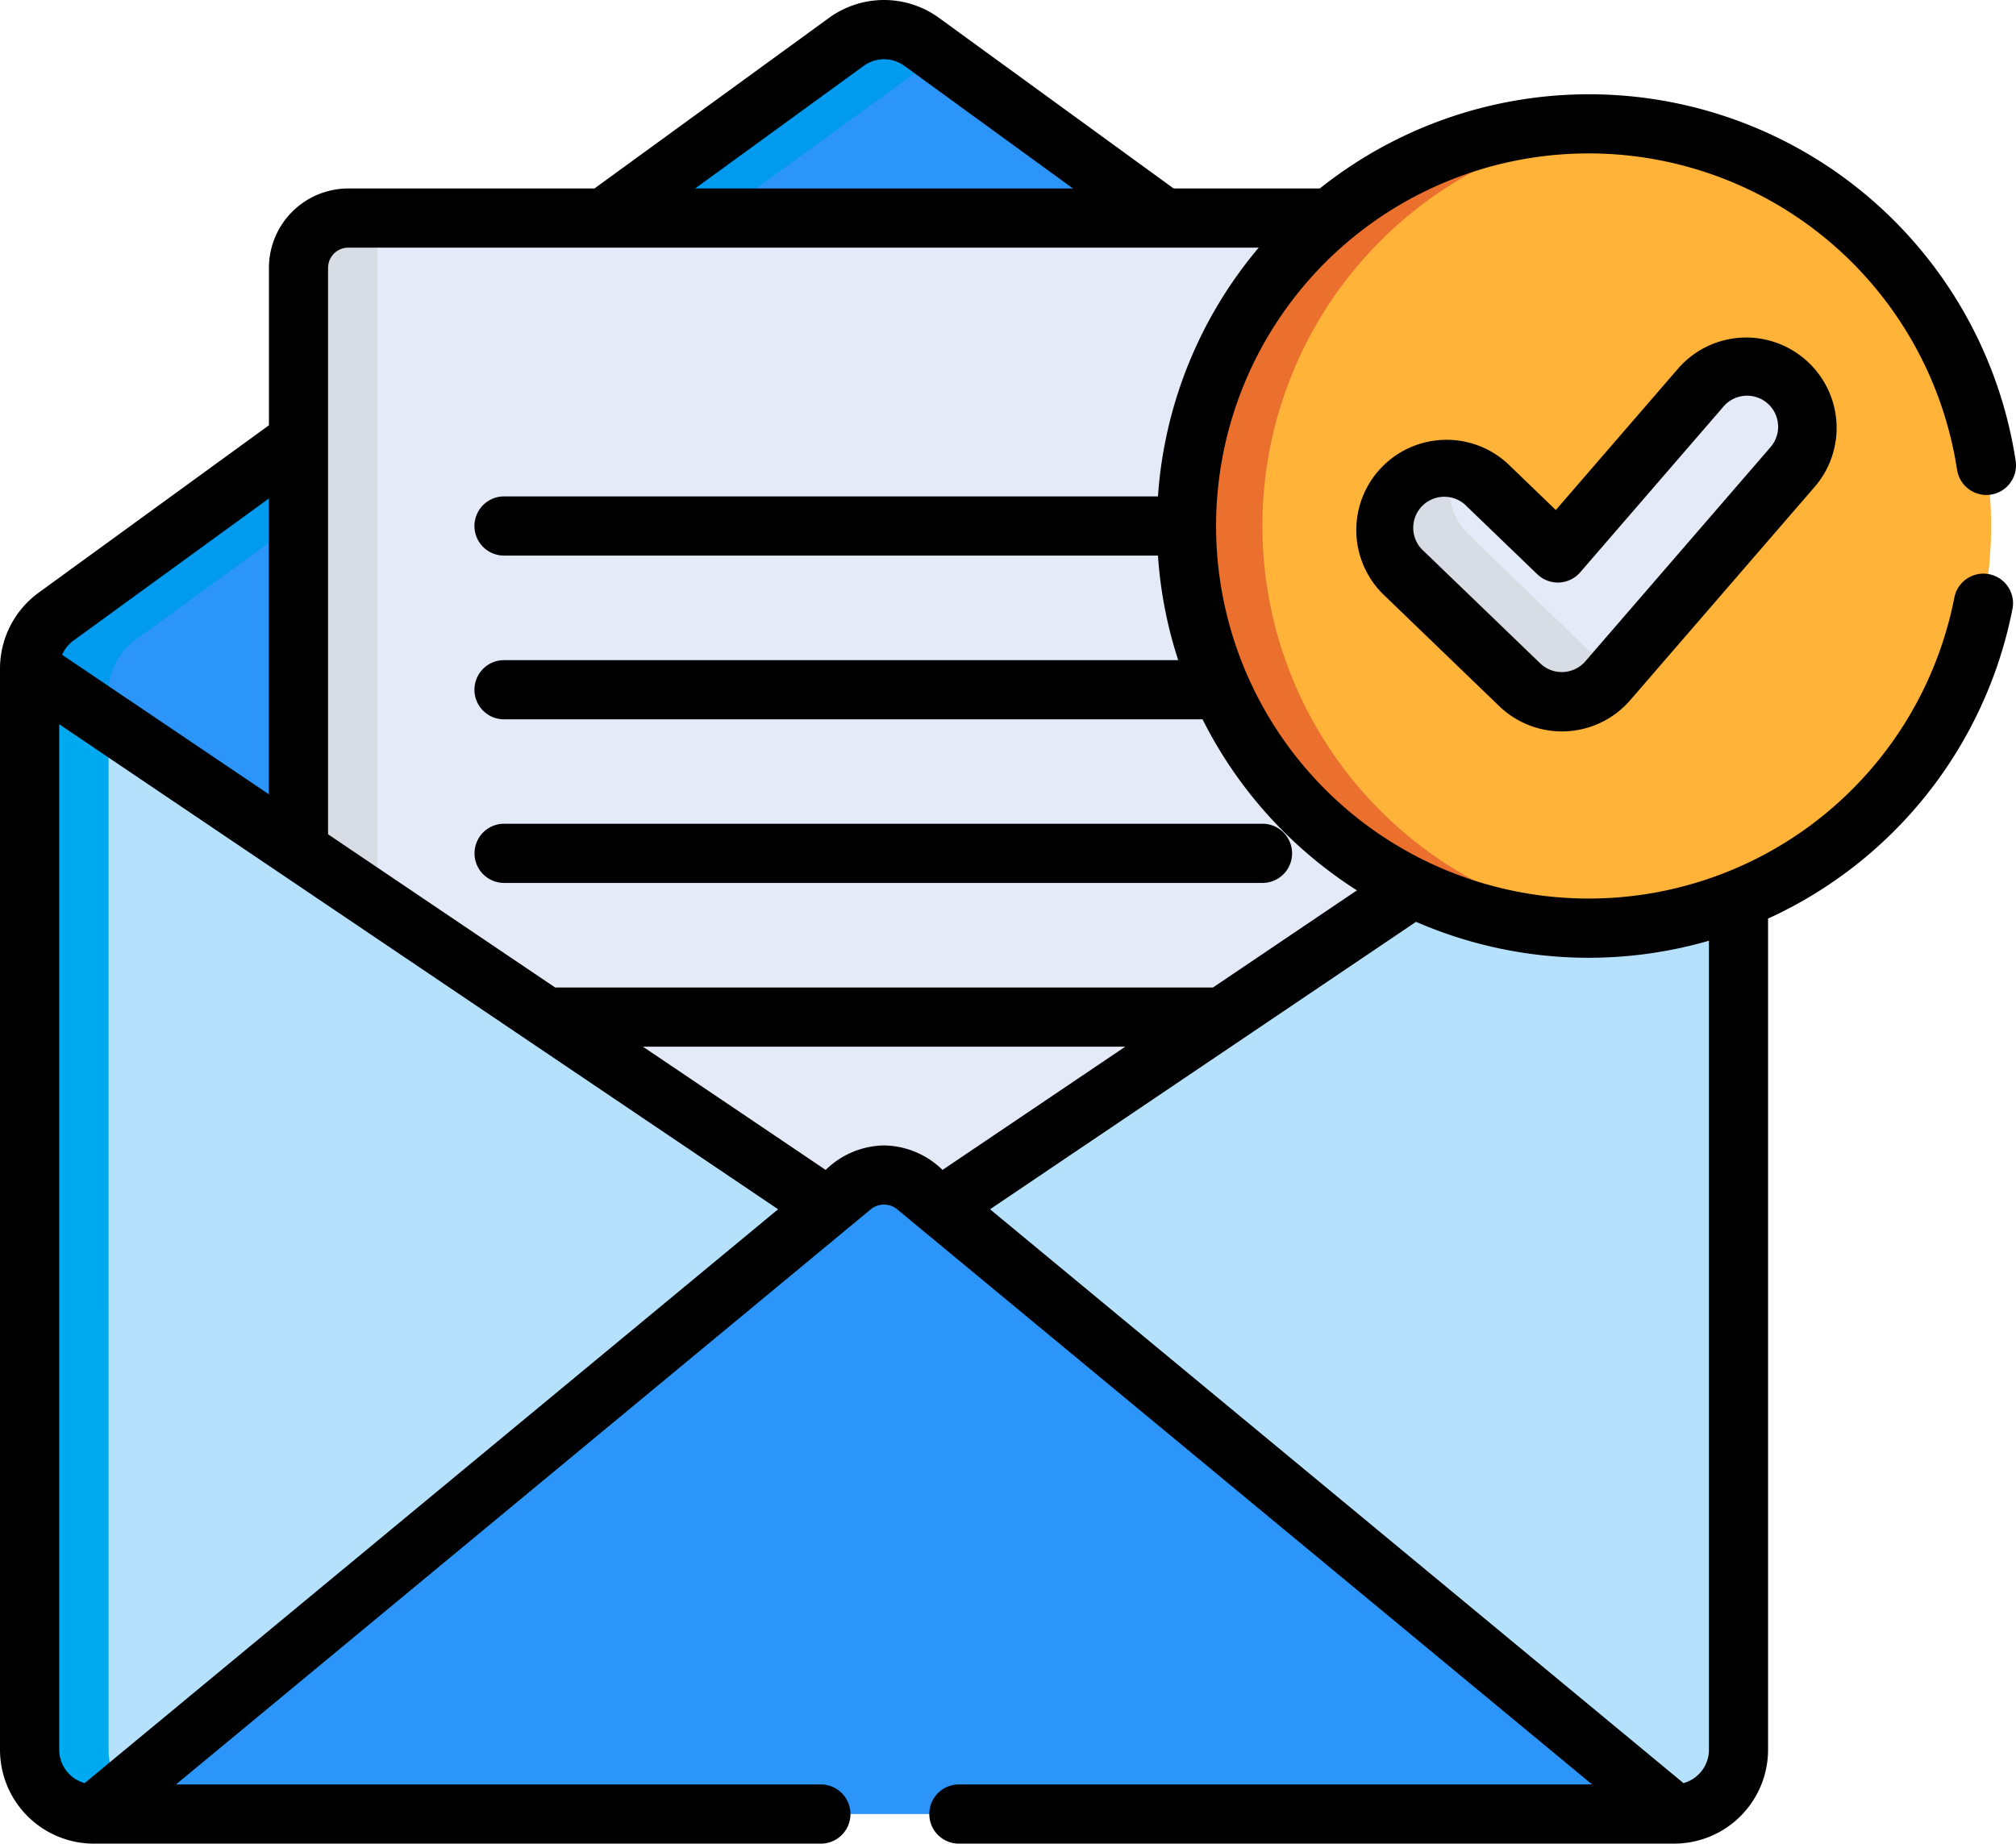 <svg xmlns="http://www.w3.org/2000/svg" width="103.035" height="94.238" viewBox="0 0 103.035 94.238">
  <g id="Grupo_878042" data-name="Grupo 878042" transform="translate(0 -21.856)">
    <path id="Trazado_626221" data-name="Trazado 626221" d="M93.514,59.348,77.808,47.924,53.125,29.971a3.281,3.281,0,0,0-3.86,0L8.875,59.348A3.281,3.281,0,0,0,7.524,62v55.272a3.281,3.281,0,0,0,3.281,3.281H91.584a3.281,3.281,0,0,0,3.281-3.281V62A3.28,3.28,0,0,0,93.514,59.348Z" transform="translate(-6.01 -5.981)" fill="#2b95f9"/>
    <path id="Trazado_626222" data-name="Trazado 626222" d="M11.558,117.273V63.211a3.28,3.28,0,0,1,1.351-2.653L53.3,31.181a3.272,3.272,0,0,1,.871-.45l-1.045-.76a3.281,3.281,0,0,0-3.86,0L8.875,59.348A3.281,3.281,0,0,0,7.524,62v55.272a3.281,3.281,0,0,0,3.281,3.281h4.034A3.281,3.281,0,0,1,11.558,117.273Z" transform="translate(-6.01 -5.981)" fill="#009aef"/>
    <path id="Trazado_626223" data-name="Trazado 626223" d="M62.574,320.858,23.828,352.931h80.779L65.861,320.858A2.578,2.578,0,0,0,62.574,320.858Z" transform="translate(-19.033 -238.359)" fill="#2b95f9"/>
    <g id="Grupo_878041" data-name="Grupo 878041" transform="translate(1.514 56.02)">
      <path id="Trazado_626224" data-name="Trazado 626224" d="M25.307,476.5l-1.48,1.225H27.86A3.272,3.272,0,0,1,25.307,476.5Z" transform="translate(-20.546 -419.169)" fill="#b6e1fd"/>
      <path id="Trazado_626225" data-name="Trazado 626225" d="M238.916,219.141l37.495,31.037a3.281,3.281,0,0,0,3.281-3.281V191.625Z" transform="translate(-192.351 -191.625)" fill="#b6e1fd"/>
      <path id="Trazado_626226" data-name="Trazado 626226" d="M7.524,191.625V246.9a3.281,3.281,0,0,0,3.281,3.281L48.3,219.141Z" transform="translate(-7.524 -191.625)" fill="#b6e1fd"/>
    </g>
    <path id="Trazado_626227" data-name="Trazado 626227" d="M11.558,194.347l-4.034-2.722h0V246.9a3.281,3.281,0,0,0,3.281,3.281l1.48-1.225a3.266,3.266,0,0,1-.726-2.056Z" transform="translate(-6.01 -135.605)" fill="#00aaf0"/>
    <path id="Trazado_626228" data-name="Trazado 626228" d="M121.2,92.943a20.509,20.509,0,0,1,7.34-15.741H78.35a2.542,2.542,0,0,0-2.542,2.542V109.5l27.034,18.243,1.251-1.036a2.578,2.578,0,0,1,3.287,0l1.251,1.036,24.155-16.3A20.556,20.556,0,0,1,121.2,92.943Z" transform="translate(-60.552 -44.208)" fill="#e4eaf8"/>
    <path id="Trazado_626229" data-name="Trazado 626229" d="M79.841,77.2H78.349a2.542,2.542,0,0,0-2.542,2.542V109.5l4.034,2.722Z" transform="translate(-60.552 -44.209)" fill="#d8dce5"/>
    <path id="Trazado_626236" data-name="Trazado 626236" d="M20.6,0A20.6,20.6,0,1,1,0,20.6,20.6,20.6,0,0,1,20.6,0Z" transform="translate(60.564 28.138)" fill="#ffb338"/>
    <path id="Trazado_626230" data-name="Trazado 626230" d="M304.915,73.674a20.6,20.6,0,0,1,18.619-20.5c-.651-.062-1.31-.095-1.977-.095a20.6,20.6,0,0,0,0,41.191c.667,0,1.326-.033,1.977-.095A20.6,20.6,0,0,1,304.915,73.674Z" transform="translate(-240.396 -24.94)" fill="#eb6f2d"/>
    <path id="Trazado_626231" data-name="Trazado 626231" d="M355.709,131.292l-5.953-5.738a3.1,3.1,0,1,1,4.3-4.465l3.6,3.466,7.284-8.427a3.1,3.1,0,0,1,4.692,4.055l-9.425,10.9A3.1,3.1,0,0,1,355.709,131.292Z" transform="translate(-278.613 -74.444)" fill="#e4eaf8"/>
    <path id="Trazado_626232" data-name="Trazado 626232" d="M359.609,149.864l-5.953-5.738a3.1,3.1,0,0,1-.78-3.233,3.1,3.1,0,0,0-3.12,5.175l5.953,5.738a3.1,3.1,0,0,0,4.5-.2l.829-.959A3.094,3.094,0,0,1,359.609,149.864Z" transform="translate(-278.613 -94.958)" fill="#d8dce5"/>
    <path id="Trazado_626233" data-name="Trazado 626233" d="M122.219,234.117h38.759a1.513,1.513,0,0,0,0-3.025H122.219a1.513,1.513,0,1,0,0,3.025Z" transform="translate(-96.415 -167.13)"/>
    <path id="Trazado_626234" data-name="Trazado 626234" d="M367.15,108.7a4.609,4.609,0,0,0-6.507.473l-6.24,7.219-2.446-2.358a4.613,4.613,0,0,0-6.4,6.643l5.953,5.738a4.615,4.615,0,0,0,6.692-.3l9.425-10.9A4.61,4.61,0,0,0,367.15,108.7Zm-1.816,4.528-9.425,10.9a1.59,1.59,0,0,1-2.3.105l-5.953-5.738a1.588,1.588,0,1,1,2.2-2.286l3.6,3.466a1.513,1.513,0,0,0,2.194-.1l7.284-8.427a1.588,1.588,0,1,1,2.4,2.076Z" transform="translate(-274.887 -68.466)"/>
    <path id="Trazado_626235" data-name="Trazado 626235" d="M100.026,45.869a1.513,1.513,0,0,0,2.992-.453A22.058,22.058,0,0,0,67.454,31.49h-7.47L48,22.776a4.781,4.781,0,0,0-5.639,0L30.382,31.49H17.8a4.06,4.06,0,0,0-4.055,4.055v8.049L1.974,52.152A4.807,4.807,0,0,0,0,56.029V111.3a4.8,4.8,0,0,0,4.794,4.794h37.12a1.513,1.513,0,1,0,0-3.025H8.994L44.5,83.674a1.064,1.064,0,0,1,1.358,0l35.511,29.394h-32.4a1.513,1.513,0,0,0,0,3.025h36.6a4.8,4.8,0,0,0,4.794-4.794V68.81a22.075,22.075,0,0,0,12.49-15.819,1.513,1.513,0,1,0-2.97-.579,19.044,19.044,0,1,1,.139-6.544ZM45.183,80.405A4.346,4.346,0,0,0,42.2,81.657l-9.341-6.3H57.511l-9.34,6.3A4.353,4.353,0,0,0,45.183,80.405Zm-1.04-55.182a1.764,1.764,0,0,1,2.08,0L54.84,31.49H35.527ZM16.767,35.545a1.031,1.031,0,0,1,1.03-1.03H64.33A22.056,22.056,0,0,0,59.182,47.23H25.8a1.513,1.513,0,1,0,0,3.025H59.182A22,22,0,0,0,60.217,55.6H25.8a1.513,1.513,0,1,0,0,3.025H61.461a22.125,22.125,0,0,0,7.89,8.742l-7.356,4.964H28.372L16.767,64.5ZM3.754,54.6l9.988-7.264V62.456L3.175,55.326A1.77,1.77,0,0,1,3.754,54.6Zm-.728,4.276L39.767,83.668,4.327,113a1.771,1.771,0,0,1-1.3-1.7ZM87.341,69.941V111.3a1.769,1.769,0,0,1-1.3,1.7L50.6,83.668,72.373,68.975A22.1,22.1,0,0,0,87.341,69.941Z" transform="translate(0 0)"/>
  </g>
</svg>

